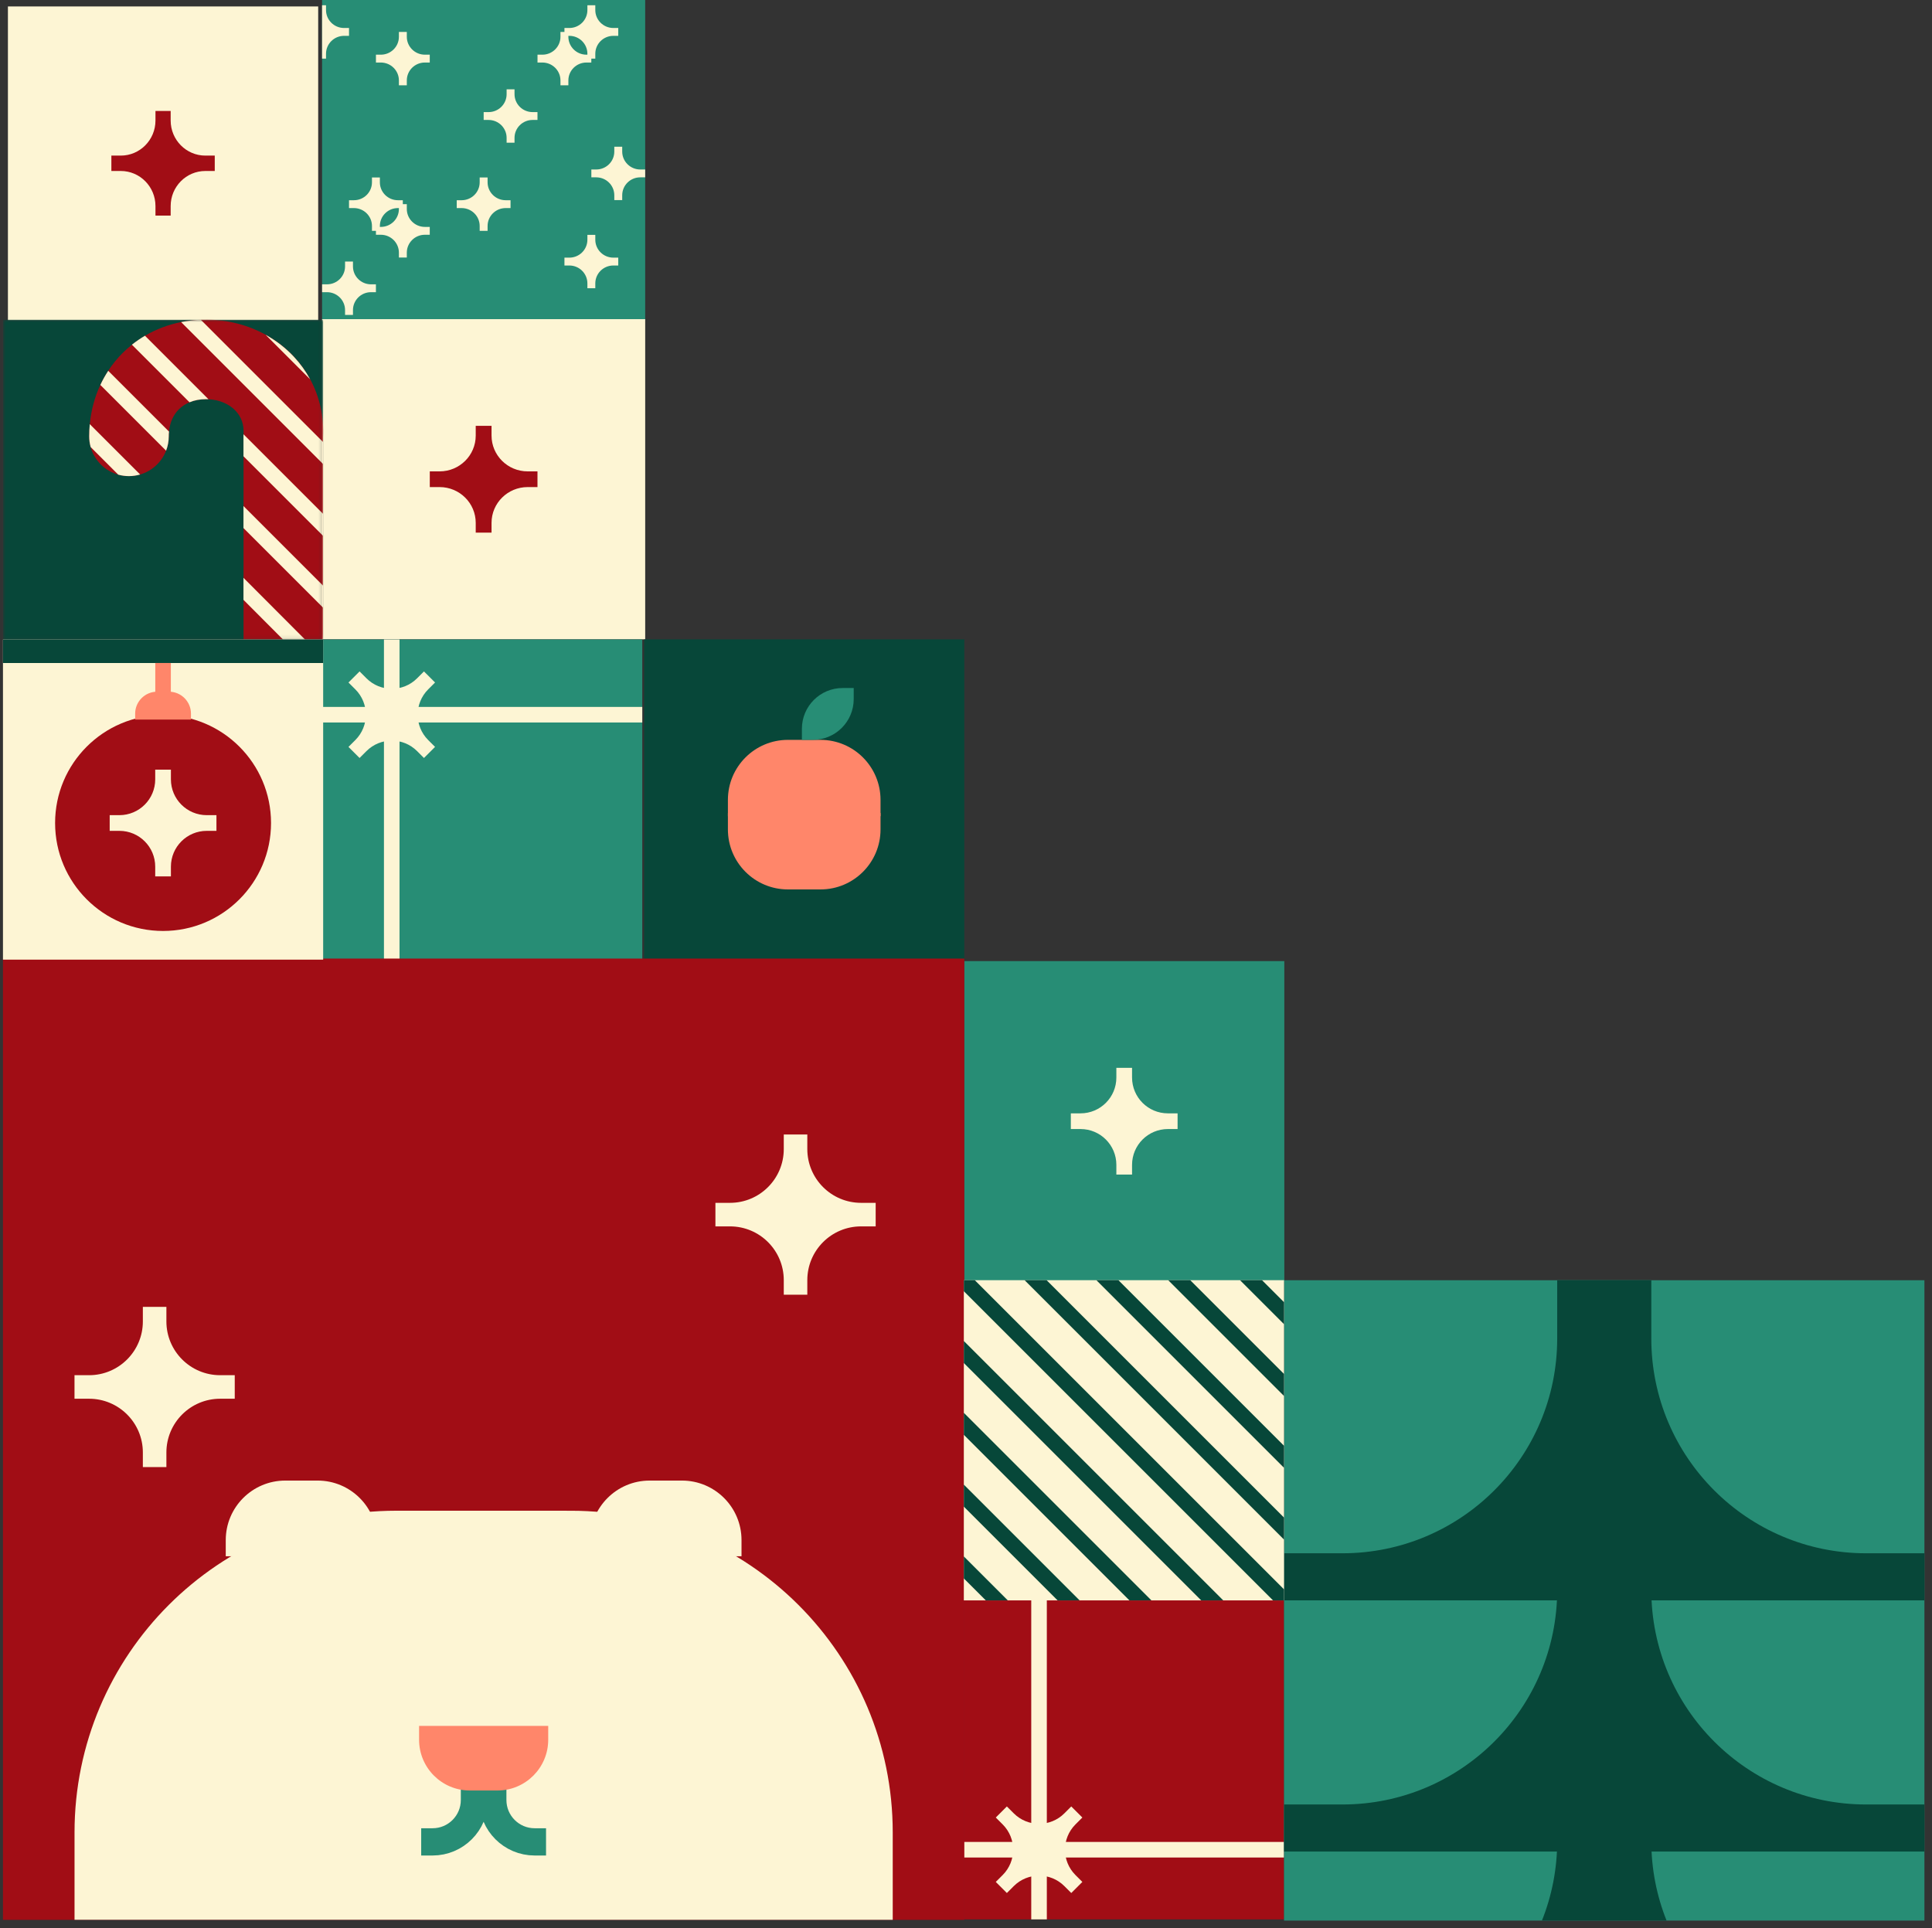 <svg width="513" height="512" viewBox="0 0 513 512" fill="none" xmlns="http://www.w3.org/2000/svg"><rect x="0" y="0" width="513" height="512" fill="#333333" stroke="none"/><g clip-path="url(#clip0_357_1597)"><path d="M2.103 1.712H84.486V85.021H2.103V1.712Z" fill="#FDF5D4"/><path d="M41.281 57.254V54.724C41.281 49.58 37.154 45.404 32.069 45.404H29.572V41.32H32.069C37.154 41.32 41.281 37.152 41.281 32.001V29.47H45.316V32.001C45.316 37.144 49.442 41.32 54.527 41.32H57.025V45.404H54.527C49.442 45.404 45.316 49.572 45.316 54.724V57.254H41.281Z" fill="#A10D15"/><path d="M85.519 0H171.317V85.021H85.519V0Z" fill="#278D75"/><path d="M155.97 15.562V14.272C155.97 11.651 153.82 9.517 151.174 9.517H149.876V7.434H151.174C153.82 7.434 155.97 5.309 155.97 2.679V1.389H158.07V2.679C158.07 5.3 160.22 7.434 162.866 7.434H164.165V9.517H162.866C160.22 9.517 158.07 11.643 158.07 14.272V15.562H155.97Z" fill="#FDF5D4"/><path d="M85.519 15.562H86.569V14.272C86.569 11.643 88.719 9.517 91.365 9.517H92.672V7.434H91.365C88.719 7.434 86.569 5.309 86.569 2.679V1.389H85.519V15.562Z" fill="#FDF5D4"/><path d="M148.817 22.648V21.358C148.817 18.737 146.668 16.604 144.022 16.604H142.723V14.52H144.022C146.668 14.52 148.817 12.395 148.817 9.766V8.476H150.918V9.766C150.918 12.387 153.068 14.52 155.714 14.52H157.012V16.604H155.714C153.068 16.604 150.918 18.729 150.918 21.358V22.648H148.817Z" fill="#FDF5D4"/><path d="M105.919 22.648V21.358C105.919 18.737 103.769 16.604 101.123 16.604H99.824V14.52H101.123C103.769 14.52 105.919 12.395 105.919 9.766V8.476H108.019V9.766C108.019 12.387 110.169 14.52 112.815 14.52H114.113V16.604H112.815C110.169 16.604 108.019 18.729 108.019 21.358V22.648H105.919Z" fill="#FDF5D4"/><path d="M134.521 37.896V36.606C134.521 33.985 132.371 31.852 129.725 31.852H128.426V29.768H129.725C132.371 29.768 134.521 27.643 134.521 25.013V23.723H136.621V25.013C136.621 27.635 138.771 29.768 141.417 29.768H142.715V31.852H141.417C138.771 31.852 136.621 33.977 136.621 36.606V37.896H134.521Z" fill="#FDF5D4"/><path d="M163.114 53.136V51.846C163.114 49.225 160.964 47.091 158.318 47.091H157.02V45.008H158.318C160.964 45.008 163.114 42.882 163.114 40.253V38.963H165.215V40.253C165.215 42.874 167.365 45.008 170.011 45.008H171.309V47.091H170.011C167.365 47.091 165.215 49.216 165.215 51.846V53.136H163.114Z" fill="#FDF5D4"/><path d="M127.368 61.297V60.007C127.368 57.386 125.218 55.253 122.572 55.253H121.274V53.169H122.572C125.218 53.169 127.368 51.044 127.368 48.414V47.124H129.468V48.414C129.468 51.036 131.618 53.169 134.264 53.169H135.562V55.253H134.264C131.618 55.253 129.468 57.378 129.468 60.007V61.297H127.368Z" fill="#FDF5D4"/><path d="M98.766 61.297V60.007C98.766 57.386 96.616 55.253 93.97 55.253H92.672V53.169H93.97C96.616 53.169 98.766 51.044 98.766 48.414V47.124H100.866V48.414C100.866 51.036 103.016 53.169 105.662 53.169H106.96V55.253H105.662C103.016 55.253 100.866 57.378 100.866 60.007V61.297H98.766Z" fill="#FDF5D4"/><path d="M105.919 68.384V67.094C105.919 64.472 103.769 62.339 101.123 62.339H99.824V60.255H101.123C103.769 60.255 105.919 58.13 105.919 55.501V54.211H108.019V55.501C108.019 58.122 110.169 60.255 112.815 60.255H114.113V62.339H112.815C110.169 62.339 108.019 64.464 108.019 67.094V68.384H105.919Z" fill="#FDF5D4"/><path d="M155.97 76.545V75.255C155.97 72.634 153.82 70.501 151.174 70.501H149.876V68.417H151.174C153.82 68.417 155.97 66.292 155.97 63.662V62.372H158.07V63.662C158.07 66.283 160.22 68.417 162.866 68.417H164.165V70.501H162.866C160.22 70.501 158.07 72.626 158.07 75.255V76.545H155.97Z" fill="#FDF5D4"/><path d="M91.622 83.632V82.342C91.622 79.72 89.472 77.587 86.826 77.587H85.528V75.503H86.826C89.472 75.503 91.622 73.378 91.622 70.749V69.459H93.722V70.749C93.722 73.37 95.872 75.503 98.518 75.503H99.816V77.587H98.518C95.872 77.587 93.722 79.712 93.722 82.342V83.632H91.622Z" fill="#FDF5D4"/><path d="M85.519 84.748H171.317V169.768H85.519V84.748Z" fill="#FDF5D4"/><path d="M126.318 141.431V138.851C126.318 133.6 122.026 129.342 116.726 129.342H114.121V125.174H116.726C122.026 125.174 126.318 120.916 126.318 115.665V113.085H130.518V115.665C130.518 120.916 134.81 125.174 140.11 125.174H142.715V129.342H140.11C134.81 129.342 130.518 133.6 130.518 138.851V141.431H126.318Z" fill="#A10D15"/><path d="M255.999 255.219H341.019V340.24H255.999V255.219Z" fill="#278D75"/><path d="M296.425 311.902V309.322C296.425 304.072 292.167 299.813 286.916 299.813H284.336V295.646H286.916C292.167 295.646 296.425 291.387 296.425 286.136V283.557H300.593V286.136C300.593 291.387 304.851 295.646 310.102 295.646H312.682V299.813H310.102C304.851 299.813 300.593 304.072 300.593 309.322V311.902H296.425Z" fill="#FDF5D4"/><path d="M170.54 254.83H85.519L85.519 169.81H170.54V254.83Z" fill="#278D75"/><path d="M101.95 169.81H106.084V254.83H101.95V169.81Z" fill="#FDF5D4"/><path d="M85.519 187.72H170.54V191.855H85.519V187.72Z" fill="#FDF5D4"/><path d="M95.475 178.294L97.302 180.121C101.015 183.834 107.035 183.834 110.747 180.121L112.575 178.294L115.519 181.237L113.691 183.065C109.978 186.778 109.978 192.797 113.691 196.51L115.519 198.337L112.575 201.281L110.747 199.454C107.035 195.741 101.015 195.741 97.302 199.454L95.475 201.281L92.531 198.337L94.359 196.51C98.071 192.797 98.071 186.778 94.359 183.065L92.531 181.237L95.475 178.294Z" fill="#FDF5D4"/><path d="M340.945 424.673V509.694H255.924V424.673H340.945Z" fill="#A10D15"/><path d="M255.924 489.121H340.945V493.256H255.924V489.121Z" fill="#FDF5D4"/><path d="M273.826 424.665H277.961V509.686H273.826V424.665Z" fill="#FDF5D4"/><path d="M264.408 499.738L266.236 497.911C269.948 494.198 269.948 488.178 266.236 484.466L264.408 482.638L267.352 479.695L269.179 481.522C272.892 485.235 278.912 485.235 282.625 481.522L284.452 479.695L287.396 482.638L285.568 484.466C281.856 488.178 281.856 494.198 285.568 497.911L287.396 499.738L284.452 502.682L282.625 500.855C278.912 497.142 272.892 497.142 269.179 500.855L267.352 502.682L264.408 499.738Z" fill="#FDF5D4"/><path d="M340.945 339.959H510.986V510H340.945V339.959Z" fill="#278D75"/><path d="M340.97 424.963V412.469H356.449C387.945 412.469 413.48 386.934 413.48 355.438V339.959H438.468V355.438C438.468 386.934 464.003 412.469 495.499 412.469H510.986V424.963H340.97Z" fill="#074739"/><path d="M340.97 491.668V479.174H356.449C387.945 479.174 413.48 453.639 413.48 422.143V406.664H438.468V422.143C438.468 453.639 464.003 479.174 495.499 479.174H510.986V491.668H340.97Z" fill="#074739"/><path d="M409.436 510H442.52C439.907 503.468 438.468 496.323 438.468 488.856V473.377H413.48V488.856C413.48 496.323 412.041 503.468 409.428 510H409.436Z" fill="#074739"/><path d="M171.028 169.785H256.048V254.806H171.028V169.785Z" fill="#074739"/><path d="M193.279 216.727V212.403C193.279 203.605 200.415 196.469 209.213 196.469H213.538H217.863C226.669 196.469 233.805 203.605 233.805 212.403V216.736H193.279V216.727Z" fill="#FF866A"/><path d="M233.805 215.925V220.25C233.805 229.048 226.669 236.184 217.871 236.184H213.546H209.222C200.415 236.184 193.279 229.048 193.279 220.25V215.917H233.805V215.925Z" fill="#FF866A"/><path d="M212.926 196.46V193.525C212.926 187.547 217.771 182.701 223.75 182.701H226.685V185.636C226.685 191.615 221.84 196.46 215.861 196.46H212.926Z" fill="#278D75"/><path d="M0.78 254.541H256.048V509.81H0.78V254.541Z" fill="#A10D15"/><path d="M19.79 509.793V486.599C19.79 439.417 58.042 401.165 105.224 401.165H128.418L151.587 401.173C198.795 401.173 237.046 439.425 237.046 486.591V509.802L19.79 509.785V509.793Z" fill="#FDF5D4"/><path d="M156.689 413.262V408.971C156.689 400.239 163.767 393.161 172.499 393.161H176.791H181.082C189.814 393.161 196.893 400.239 196.893 408.962V413.254H156.698L156.689 413.262Z" fill="#FDF5D4"/><path d="M59.943 413.262V408.971C59.943 400.239 67.022 393.161 75.754 393.161H80.045H84.337C93.069 393.161 100.147 400.239 100.147 408.962V413.254H59.952L59.943 413.262Z" fill="#FDF5D4"/><path d="M111.839 489.105H114.857C121.001 489.105 125.979 484.127 125.979 477.983V474.965H130.849V477.983C130.849 484.127 135.827 489.105 141.971 489.105H144.989" stroke="#278D75" stroke-width="7.24" stroke-miterlimit="10"/><path d="M145.568 458.311V461.974C145.568 469.425 139.531 475.461 132.081 475.461H128.418H124.763C117.313 475.461 111.277 469.425 111.277 461.974V458.311H145.576H145.568Z" fill="#FF866A"/><path d="M208.114 343.812V339.934C208.114 332.054 201.722 325.662 193.842 325.662H189.963V319.41H193.842C201.722 319.41 208.114 313.019 208.114 305.138V301.26H214.365V305.138C214.365 313.019 220.757 319.41 228.637 319.41H232.515V325.662H228.637C220.757 325.662 214.365 332.054 214.365 339.934V343.812H208.114Z" fill="#FDF5D4"/><path d="M37.932 389.58V385.702C37.932 377.822 31.54 371.43 23.66 371.43H19.782V365.179H23.66C31.54 365.179 37.932 358.787 37.932 350.907V347.029H44.183V350.907C44.183 358.787 50.575 365.179 58.455 365.179H62.333V371.43H58.455C50.575 371.43 44.183 377.822 44.183 385.702V389.58H37.932Z" fill="#FDF5D4"/><mask id="mask0_357_1597" style="mask-type:luminance" maskUnits="userSpaceOnUse" x="0" y="84" width="86" height="86"><path d="M0.788 84.888H85.809V169.909H0.788V84.888Z" fill="#fff"/></mask><g mask="url(#mask0_357_1597)"><path d="M0.788 84.888H85.809V169.909H0.788V84.888Z" fill="#074739"/><path d="M23.684 115.872C23.684 116.856 23.817 117.807 24.073 118.716C25.057 122.264 27.852 125.059 31.399 126.043C32.301 126.299 33.26 126.431 34.244 126.431C35.228 126.431 36.27 126.282 37.212 126.001C40.379 125.083 42.926 122.71 44.1 119.667C44.555 118.485 44.811 117.211 44.811 115.872C44.811 115.434 44.828 115.012 44.877 114.598C45.101 112.192 46.002 110.175 47.499 108.686C48.293 107.901 49.252 107.272 50.335 106.826C51.642 106.28 53.122 105.999 54.709 105.999H54.833C55.015 105.999 55.197 105.999 55.371 106.015C58.273 106.164 60.886 107.281 62.598 109.124C64.119 110.762 64.814 112.812 64.673 115.219C64.673 115.252 64.673 115.285 64.673 115.31C64.673 115.492 64.665 115.673 64.665 115.864V171.728C64.665 172.001 64.673 172.266 64.698 172.522C65.087 177.723 69.229 181.866 74.43 182.254C74.695 182.271 74.96 182.288 75.224 182.288C78.606 182.288 81.616 180.7 83.551 178.219C84.444 177.078 85.114 175.739 85.469 174.283C85.676 173.465 85.784 172.605 85.784 171.728V116.145C86.057 110.638 84.866 105.346 82.36 100.707C81.203 98.557 79.756 96.547 78.052 94.72C75.886 92.397 73.347 90.437 70.544 88.891C65.905 86.335 60.564 84.921 55.032 84.872C54.461 84.872 53.891 84.872 53.328 84.897C51.551 84.971 49.806 85.178 48.111 85.517C44.687 86.203 41.454 87.427 38.519 89.147C37.303 89.858 36.154 90.652 35.054 91.52C34.219 92.19 33.409 92.901 32.64 93.662C31.168 95.117 29.869 96.721 28.745 98.433C27.959 99.632 27.265 100.88 26.653 102.187C25.148 105.403 24.205 108.918 23.85 112.606C23.75 113.672 23.701 114.756 23.701 115.847L23.684 115.872Z" fill="#A10D15"/><path d="M70.528 88.907L82.344 100.723C81.186 98.573 79.739 96.564 78.036 94.737C75.869 92.413 73.331 90.453 70.528 88.907Z" fill="#FDF5D4"/><path d="M64.648 115.872V121.156L85.767 142.274V136.428L64.657 115.318C64.657 115.5 64.648 115.682 64.648 115.872Z" fill="#FDF5D4"/><path d="M35.029 91.537L50.318 106.826C51.625 106.28 53.105 105.999 54.693 105.999H54.817C54.998 105.999 55.18 105.999 55.354 106.015L38.494 89.155C37.278 89.866 36.129 90.66 35.029 91.528V91.537Z" fill="#FDF5D4"/><path d="M64.648 134.378V140.224L85.767 161.342V155.496L64.648 134.378Z" fill="#FDF5D4"/><path d="M26.636 102.212L44.1 119.676C44.555 118.493 44.811 117.22 44.811 115.88C44.811 115.442 44.828 115.02 44.877 114.607L28.737 98.466C27.951 99.665 27.256 100.913 26.645 102.22L26.636 102.212Z" fill="#FDF5D4"/><path d="M64.648 153.437V159.284L83.534 178.236C84.427 177.095 85.097 175.755 85.453 174.3L64.648 153.437Z" fill="#FDF5D4"/><path d="M23.684 115.872C23.684 116.856 23.817 117.807 24.073 118.716L31.399 126.043C32.3 126.299 33.26 126.431 34.244 126.431C35.228 126.431 36.27 126.282 37.212 126.001L23.833 112.622C23.734 113.689 23.684 114.772 23.684 115.864V115.872Z" fill="#FDF5D4"/><path d="M48.094 85.533L85.767 123.206V117.36L53.312 84.905C51.534 84.979 49.789 85.186 48.094 85.525V85.533Z" fill="#FDF5D4"/></g><path d="M255.924 339.95H340.945V424.979H255.924V339.95Z" fill="#FDF5D4"/><path d="M329.261 339.95L340.945 351.634V345.796L335.107 339.95H329.261Z" fill="#074739"/><path d="M310.193 339.95L340.945 370.702V364.856L316.039 339.95H310.193Z" fill="#074739"/><path d="M272.065 339.95L340.945 408.838V402.984L277.903 339.95H272.065Z" fill="#074739"/><path d="M255.924 339.95V342.878L338.018 424.979H340.945V422.052L258.835 339.95H255.924Z" fill="#074739"/><path d="M255.924 356.1V361.946L318.958 424.979H324.804L255.924 356.1Z" fill="#074739"/><path d="M255.924 375.168V381.014L299.89 424.979H305.736L255.924 375.168Z" fill="#074739"/><path d="M255.924 394.236V400.082L280.822 424.979H286.668L255.924 394.236Z" fill="#074739"/><path d="M255.924 413.304V419.141L261.762 424.979H267.6L255.924 413.304Z" fill="#074739"/><path d="M291.125 339.95L340.945 389.77V383.924L296.971 339.95H291.125Z" fill="#074739"/><path d="M0.788 169.81H85.809V254.83H0.788V169.81Z" fill="#FDF5D4"/><path d="M43.298 247.215C27.465 247.215 14.63 234.38 14.63 218.547C14.63 202.714 27.465 189.878 43.298 189.878C59.131 189.878 71.967 202.714 71.967 218.547C71.967 234.38 59.131 247.215 43.298 247.215Z" fill="#A10D15"/><path d="M35.889 191.086V189.506C35.889 186.29 38.502 183.677 41.719 183.677H43.298H44.878C48.094 183.677 50.707 186.29 50.707 189.506V191.086H35.889Z" fill="#FF866A"/><path d="M29.125 216.463H31.705C36.956 216.463 41.215 212.204 41.215 206.954V204.374H45.382V206.954C45.382 212.204 49.641 216.463 54.891 216.463H57.471V220.63H54.891C49.641 220.63 45.382 224.889 45.382 230.14V232.719H41.215V230.14C41.215 224.889 36.956 220.63 31.705 220.63H29.125V216.463Z" fill="#FDF5D4"/><path d="M0.788 169.81H85.809V176.061H0.788V169.81Z" fill="#074739"/><path d="M41.231 176.053H45.365V189.87H41.231V176.053Z" fill="#FF866A"/></g><defs><clipPath id="clip0_357_1597"><path fill="#fff" transform="matrix(-1 0 0 1 510.986 0)" d="M0 0H510.198V510H0z"/></clipPath></defs></svg>